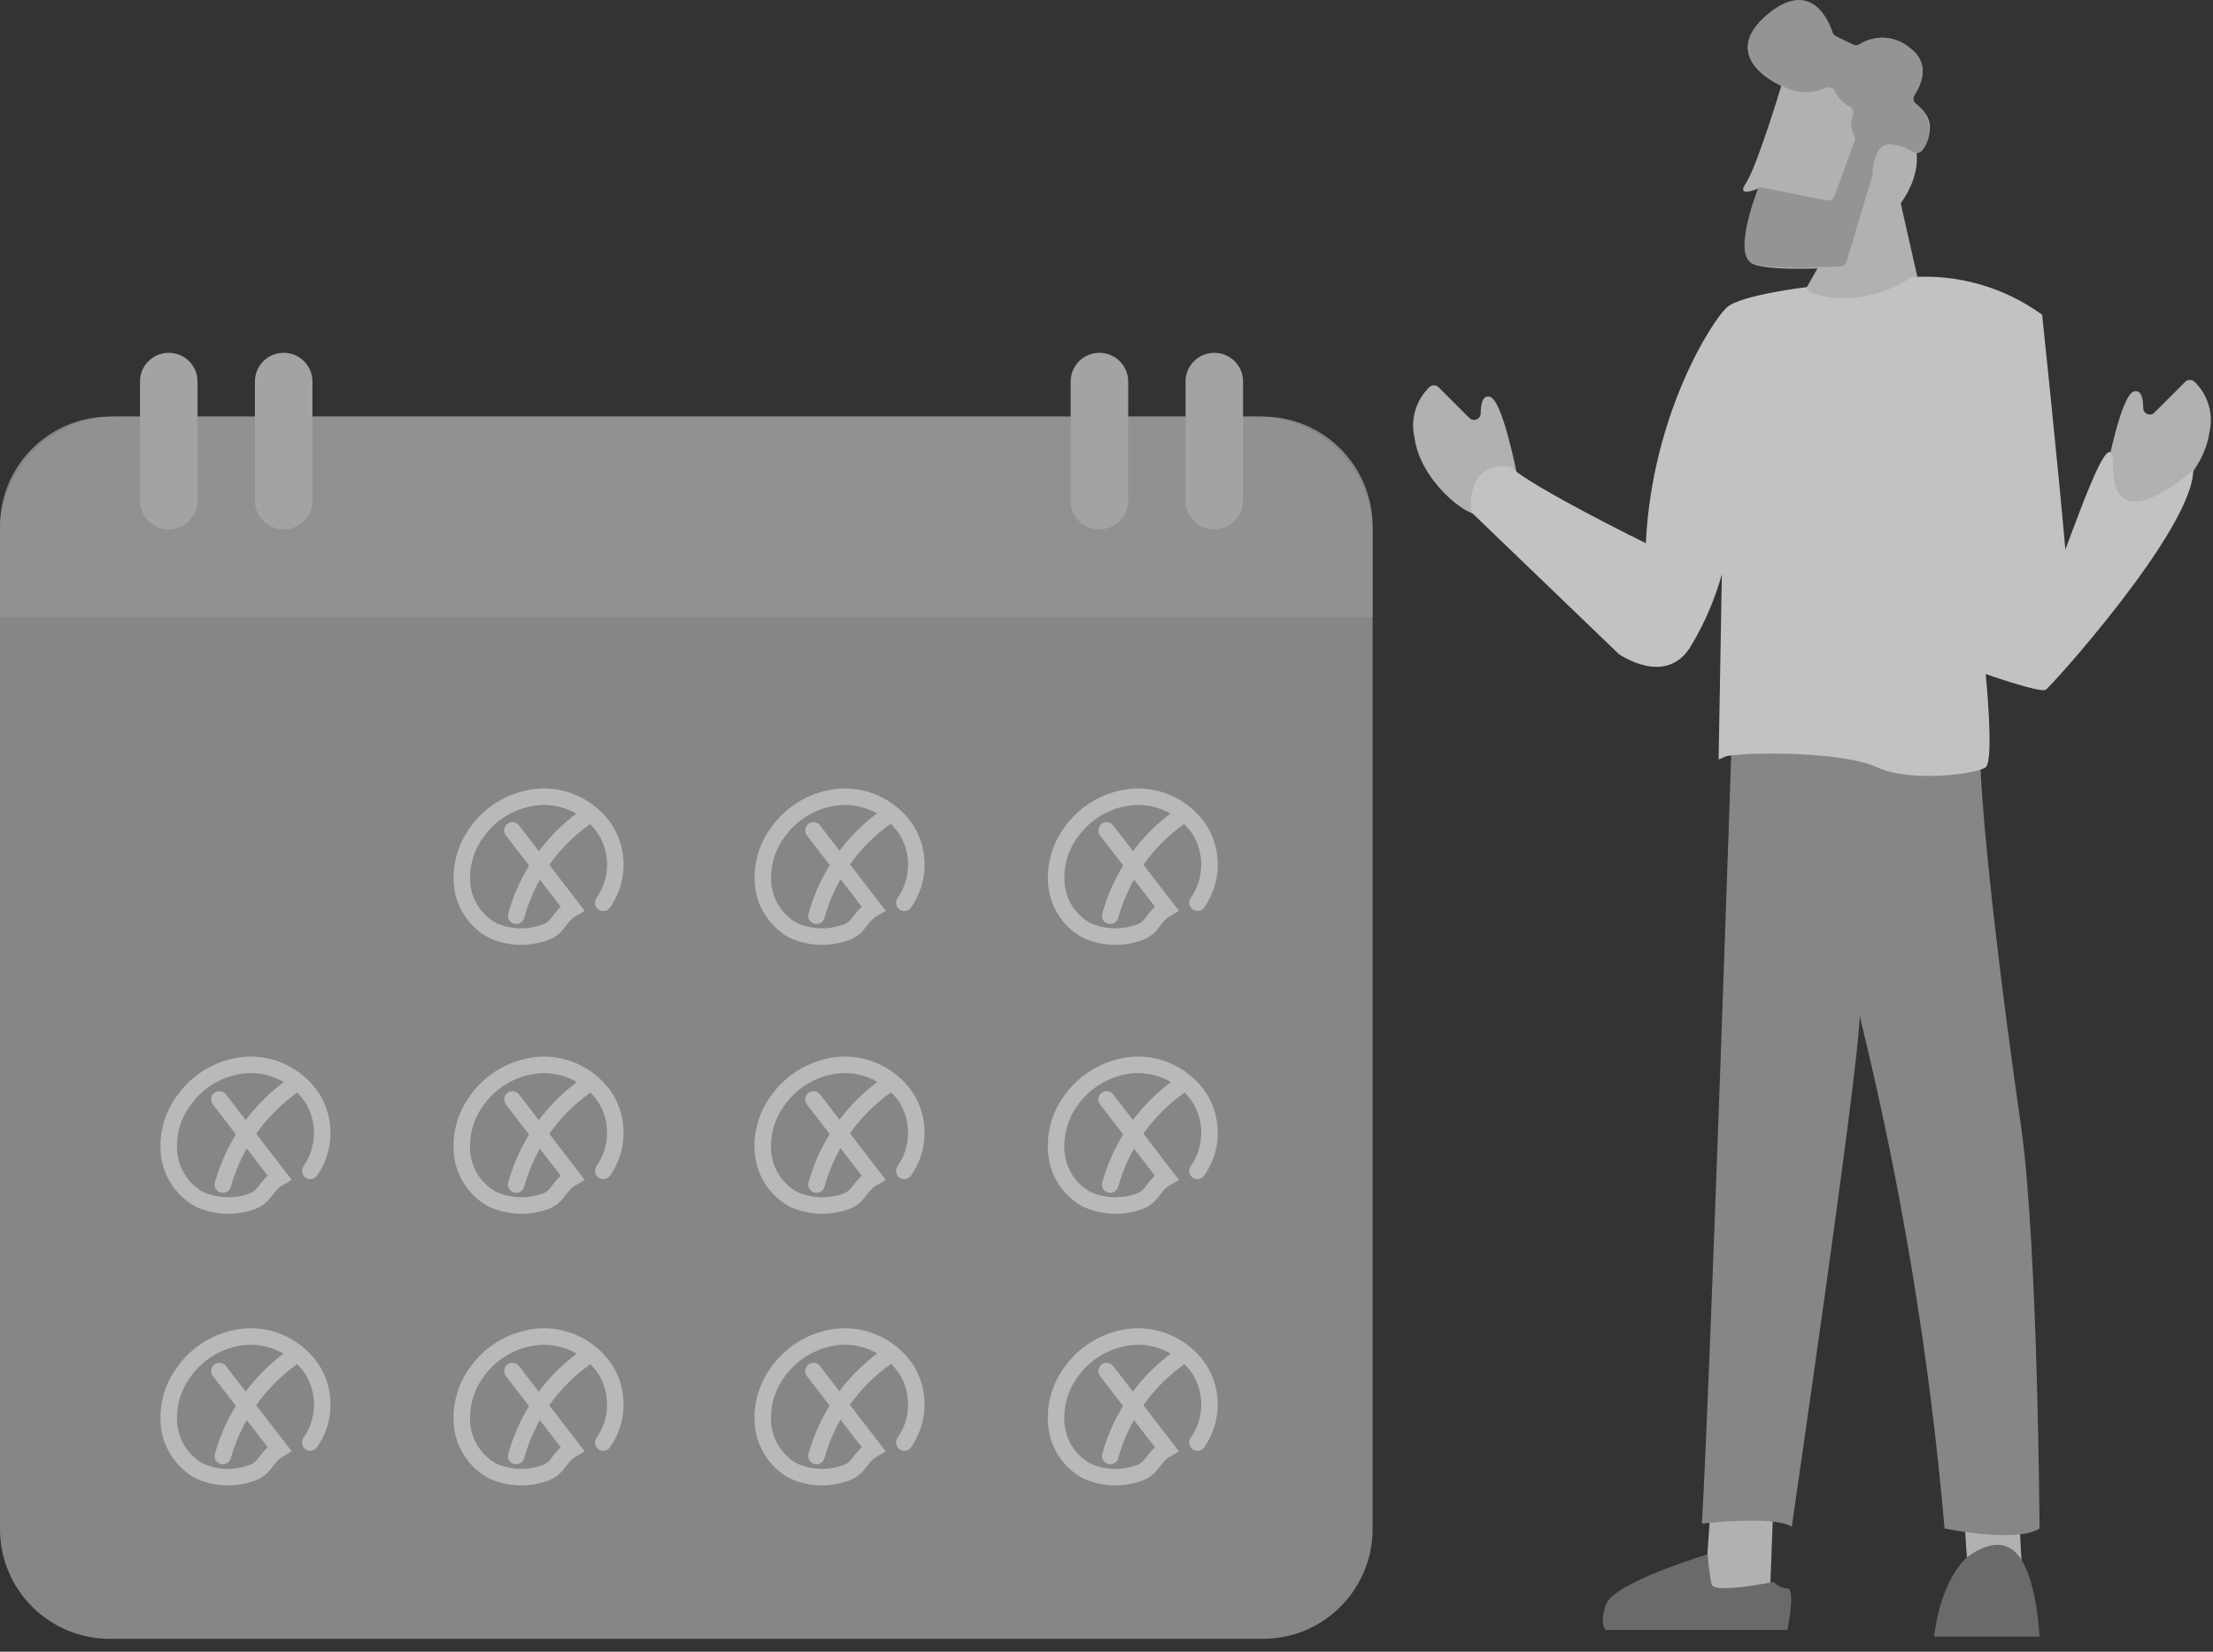 <svg width="134" height="100" viewBox="0 0 134 100" fill="none" xmlns="http://www.w3.org/2000/svg">
<rect x="0" y="0" width="134" height="100" fill="#333333" stroke="none"/>
<g opacity="0.7">
<path d="M76.468 25.223H6.644C2.974 25.223 0 28.197 0 31.867V92.577C0 96.246 2.974 99.221 6.644 99.221H76.468C80.137 99.221 83.111 96.246 83.111 92.577V31.867C83.111 28.197 80.137 25.223 76.468 25.223Z" fill="#A7A9AC"/>
<path d="M7 25.223H76.112C77.968 25.223 79.748 25.96 81.061 27.273C82.374 28.586 83.111 30.366 83.111 32.223V37.367H0V32.223C0 30.366 0.737 28.586 2.05 27.273C3.363 25.96 5.143 25.223 7 25.223Z" fill="#B9B9B9"/>
<path d="M10.224 21.361H10.213C9.254 21.361 8.477 22.139 8.477 23.098V30.313C8.477 31.272 9.254 32.05 10.213 32.05H10.224C11.183 32.05 11.961 31.272 11.961 30.313V23.098C11.961 22.139 11.183 21.361 10.224 21.361Z" fill="#D1D3D4"/>
<path d="M17.181 21.361H17.171C16.212 21.361 15.434 22.139 15.434 23.098V30.313C15.434 31.272 16.212 32.05 17.171 32.05H17.181C18.14 32.05 18.918 31.272 18.918 30.313V23.098C18.918 22.139 18.14 21.361 17.181 21.361Z" fill="#D1D3D4"/>
<path d="M66.577 21.361H66.567C65.608 21.361 64.83 22.139 64.83 23.098V30.313C64.83 31.272 65.608 32.05 66.567 32.05H66.577C67.536 32.05 68.314 31.272 68.314 30.313V23.098C68.314 22.139 67.536 21.361 66.577 21.361Z" fill="#D1D3D4"/>
<path d="M73.534 21.361H73.523C72.564 21.361 71.787 22.139 71.787 23.098V30.313C71.787 31.272 72.564 32.05 73.523 32.05H73.534C74.493 32.05 75.27 31.272 75.27 30.313V23.098C75.27 22.139 74.493 21.361 73.534 21.361Z" fill="#D1D3D4"/>
<path d="M71.463 65.721C69.4 67.171 67.903 69.289 67.225 71.718" stroke="#F1F2F2" stroke-miterlimit="10" stroke-linecap="round"/>
<path d="M67.008 66.563L70.643 71.287C69.737 71.804 69.845 72.495 68.842 72.786C67.837 73.106 66.749 73.04 65.79 72.603C65.295 72.332 64.873 71.947 64.558 71.479C64.243 71.012 64.044 70.477 63.977 69.917C63.842 68.773 64.138 67.619 64.808 66.681C65.249 66.041 65.829 65.51 66.506 65.127C67.182 64.744 67.937 64.519 68.712 64.47C69.49 64.439 70.263 64.611 70.955 64.968C71.647 65.326 72.234 65.856 72.66 66.509C73.062 67.175 73.261 67.943 73.235 68.721C73.208 69.498 72.956 70.251 72.509 70.888" stroke="#F1F2F2" stroke-miterlimit="10" stroke-linecap="round"/>
<path d="M53.678 65.721C51.615 67.171 50.117 69.289 49.44 71.718" stroke="#F1F2F2" stroke-miterlimit="10" stroke-linecap="round"/>
<path d="M49.256 66.563L52.891 71.287C51.985 71.804 52.082 72.495 51.079 72.786C50.074 73.106 48.986 73.04 48.027 72.603C47.535 72.328 47.116 71.942 46.801 71.476C46.486 71.009 46.285 70.475 46.215 69.917C46.083 68.771 46.383 67.618 47.056 66.681C47.496 66.041 48.077 65.509 48.753 65.126C49.43 64.743 50.184 64.519 50.96 64.47C51.739 64.439 52.511 64.611 53.203 64.968C53.895 65.326 54.483 65.856 54.908 66.509C55.31 67.175 55.51 67.943 55.483 68.721C55.456 69.498 55.204 70.251 54.757 70.888" stroke="#F1F2F2" stroke-miterlimit="10" stroke-linecap="round"/>
<path d="M35.494 65.721C33.431 67.171 31.933 69.289 31.255 71.718" stroke="#F1F2F2" stroke-miterlimit="10" stroke-linecap="round"/>
<path d="M31.03 66.563L34.664 71.287C33.758 71.804 33.866 72.495 32.863 72.786C31.858 73.106 30.77 73.04 29.811 72.603C29.317 72.33 28.895 71.945 28.578 71.478C28.261 71.011 28.059 70.477 27.988 69.917C27.862 68.772 28.161 67.62 28.83 66.681C29.27 66.041 29.851 65.51 30.527 65.127C31.204 64.744 31.958 64.519 32.734 64.47C33.512 64.439 34.285 64.611 34.977 64.968C35.669 65.326 36.256 65.856 36.681 66.509C37.083 67.175 37.283 67.943 37.256 68.721C37.229 69.498 36.977 70.251 36.53 70.888" stroke="#F1F2F2" stroke-miterlimit="10" stroke-linecap="round"/>
<path d="M17.742 65.721C15.679 67.173 14.179 69.29 13.493 71.718" stroke="#F1F2F2" stroke-miterlimit="10" stroke-linecap="round"/>
<path d="M13.287 66.563L16.922 71.287C16.016 71.804 16.113 72.495 15.11 72.786C14.105 73.106 13.017 73.04 12.058 72.603C11.566 72.328 11.147 71.942 10.832 71.476C10.517 71.009 10.316 70.475 10.246 69.917C10.114 68.771 10.414 67.618 11.087 66.681C11.526 66.04 12.107 65.507 12.783 65.124C13.46 64.74 14.215 64.517 14.991 64.47C15.768 64.439 16.54 64.611 17.23 64.968C17.92 65.326 18.505 65.856 18.928 66.509C19.334 67.173 19.538 67.941 19.513 68.719C19.488 69.497 19.236 70.251 18.788 70.888" stroke="#F1F2F2" stroke-miterlimit="10" stroke-linecap="round"/>
<path d="M71.463 82.158C69.398 83.605 67.899 85.725 67.225 88.155" stroke="#F1F2F2" stroke-miterlimit="10" stroke-linecap="round"/>
<path d="M67.008 83.01L70.643 87.724C69.737 88.252 69.845 88.942 68.842 89.223C67.839 89.551 66.749 89.49 65.79 89.05C65.295 88.779 64.873 88.394 64.558 87.927C64.243 87.46 64.044 86.924 63.977 86.365C63.842 85.22 64.138 84.067 64.808 83.129C65.249 82.489 65.829 81.958 66.506 81.575C67.182 81.192 67.937 80.967 68.712 80.918C69.49 80.887 70.263 81.059 70.955 81.416C71.647 81.773 72.234 82.304 72.66 82.957C73.062 83.623 73.261 84.391 73.235 85.168C73.208 85.946 72.956 86.699 72.509 87.335" stroke="#F1F2F2" stroke-miterlimit="10" stroke-linecap="round"/>
<path d="M53.678 82.158C51.612 83.605 50.114 85.725 49.44 88.155" stroke="#F1F2F2" stroke-miterlimit="10" stroke-linecap="round"/>
<path d="M49.256 83.01L52.891 87.724C51.985 88.252 52.082 88.942 51.079 89.223C50.076 89.551 48.986 89.49 48.027 89.05C47.535 88.776 47.116 88.39 46.801 87.923C46.486 87.457 46.285 86.923 46.215 86.365C46.083 85.219 46.383 84.066 47.056 83.129C47.496 82.489 48.077 81.957 48.753 81.573C49.43 81.19 50.184 80.966 50.96 80.918C51.739 80.887 52.511 81.059 53.203 81.416C53.895 81.773 54.483 82.304 54.908 82.957C55.31 83.623 55.51 84.391 55.483 85.168C55.456 85.946 55.204 86.699 54.757 87.335" stroke="#F1F2F2" stroke-miterlimit="10" stroke-linecap="round"/>
<path d="M35.494 82.158C33.428 83.605 31.93 85.725 31.255 88.155" stroke="#F1F2F2" stroke-miterlimit="10" stroke-linecap="round"/>
<path d="M31.03 83.01L34.664 87.724C33.758 88.252 33.866 88.942 32.863 89.223C31.86 89.551 30.77 89.49 29.811 89.05C29.317 88.778 28.895 88.392 28.578 87.926C28.261 87.459 28.059 86.924 27.988 86.365C27.862 85.219 28.161 84.068 28.83 83.129C29.27 82.489 29.851 81.958 30.527 81.575C31.204 81.192 31.958 80.967 32.734 80.918C33.512 80.887 34.285 81.059 34.977 81.416C35.669 81.773 36.256 82.304 36.681 82.957C37.083 83.623 37.283 84.391 37.256 85.168C37.229 85.946 36.977 86.699 36.53 87.335" stroke="#F1F2F2" stroke-miterlimit="10" stroke-linecap="round"/>
<path d="M71.463 49.446C69.398 50.893 67.899 53.013 67.225 55.443" stroke="#F1F2F2" stroke-miterlimit="10" stroke-linecap="round"/>
<path d="M67.009 50.277L70.644 55.001C69.738 55.529 69.846 56.22 68.842 56.5C67.839 56.823 66.751 56.762 65.79 56.328C65.295 56.056 64.872 55.669 64.556 55.2C64.241 54.731 64.043 54.193 63.978 53.631C63.853 52.505 64.149 51.371 64.809 50.45C65.248 49.808 65.828 49.275 66.505 48.892C67.181 48.509 67.937 48.285 68.713 48.239C69.492 48.206 70.265 48.376 70.957 48.734C71.65 49.091 72.237 49.623 72.66 50.277C73.062 50.943 73.262 51.712 73.235 52.489C73.209 53.266 72.956 54.019 72.509 54.656" stroke="#F1F2F2" stroke-miterlimit="10" stroke-linecap="round"/>
<path d="M53.678 49.446C51.612 50.893 50.114 53.013 49.44 55.443" stroke="#F1F2F2" stroke-miterlimit="10" stroke-linecap="round"/>
<path d="M49.256 50.277L52.891 55.001C51.985 55.529 52.082 56.22 51.079 56.5C50.075 56.823 48.987 56.762 48.027 56.328C47.534 56.052 47.113 55.664 46.798 55.196C46.484 54.728 46.284 54.191 46.215 53.631C46.094 52.503 46.393 51.37 47.056 50.45C47.495 49.807 48.075 49.274 48.751 48.891C49.428 48.508 50.184 48.285 50.96 48.239C51.739 48.206 52.512 48.376 53.205 48.734C53.897 49.091 54.484 49.623 54.908 50.277C55.31 50.943 55.51 51.712 55.483 52.489C55.456 53.266 55.204 54.019 54.757 54.656" stroke="#F1F2F2" stroke-miterlimit="10" stroke-linecap="round"/>
<path d="M35.494 49.446C33.428 50.893 31.93 53.013 31.255 55.443" stroke="#F1F2F2" stroke-miterlimit="10" stroke-linecap="round"/>
<path d="M31.029 50.277L34.664 55.001C33.758 55.529 33.866 56.22 32.863 56.5C31.859 56.823 30.771 56.762 29.811 56.328C29.315 56.054 28.892 55.667 28.575 55.199C28.258 54.73 28.057 54.193 27.988 53.631C27.872 52.504 28.171 51.373 28.829 50.45C29.268 49.808 29.848 49.275 30.525 48.892C31.202 48.509 31.957 48.285 32.733 48.239C33.512 48.206 34.285 48.376 34.978 48.734C35.67 49.091 36.257 49.623 36.681 50.277C37.083 50.943 37.283 51.712 37.256 52.489C37.229 53.266 36.977 54.019 36.53 54.656" stroke="#F1F2F2" stroke-miterlimit="10" stroke-linecap="round"/>
<path d="M17.742 82.158C15.677 83.608 14.176 85.726 13.493 88.155" stroke="#F1F2F2" stroke-miterlimit="10" stroke-linecap="round"/>
<path d="M13.287 83.01L16.922 87.724C16.016 88.252 16.113 88.942 15.11 89.223C14.107 89.551 13.017 89.49 12.058 89.05C11.566 88.776 11.147 88.39 10.832 87.923C10.517 87.457 10.316 86.923 10.246 86.365C10.114 85.219 10.414 84.066 11.087 83.129C11.526 82.487 12.107 81.955 12.783 81.571C13.46 81.188 14.215 80.965 14.991 80.918C15.768 80.887 16.54 81.058 17.23 81.416C17.92 81.773 18.505 82.304 18.928 82.957C19.334 83.621 19.538 84.389 19.513 85.167C19.488 85.945 19.236 86.699 18.788 87.335" stroke="#F1F2F2" stroke-miterlimit="10" stroke-linecap="round"/>
<path d="M91.918 29.148C91.922 29.118 91.922 29.087 91.918 29.058C91.828 28.573 90.965 24.127 90.184 24.012C89.765 23.93 89.659 24.488 89.659 25.039C89.655 25.117 89.629 25.193 89.582 25.257C89.537 25.32 89.473 25.369 89.4 25.397C89.326 25.425 89.246 25.431 89.17 25.414C89.093 25.397 89.023 25.358 88.968 25.302L87.103 23.437C87.027 23.369 86.929 23.331 86.828 23.331C86.726 23.331 86.628 23.369 86.552 23.437C86.147 23.829 85.851 24.32 85.694 24.863C85.536 25.404 85.524 25.978 85.656 26.526C86.002 29.09 88.82 31.309 89.511 31.112C90.143 30.985 90.789 30.932 91.433 30.956C91.533 30.958 91.629 30.924 91.704 30.858C91.779 30.793 91.826 30.701 91.836 30.602L91.918 29.148Z" fill="#E6E7E8"/>
<path d="M127.509 28.819C127.505 28.792 127.505 28.764 127.509 28.737C127.6 28.252 128.463 23.806 129.243 23.691C129.671 23.609 129.769 24.159 129.777 24.718C129.78 24.796 129.806 24.871 129.852 24.934C129.897 24.997 129.961 25.046 130.034 25.073C130.107 25.1 130.186 25.105 130.262 25.087C130.337 25.07 130.406 25.03 130.46 24.973L132.325 23.108C132.4 23.039 132.499 23.002 132.6 23.002C132.702 23.002 132.8 23.039 132.875 23.108C133.283 23.499 133.58 23.99 133.739 24.532C133.897 25.074 133.911 25.648 133.779 26.197C133.426 28.753 130.607 30.98 129.917 30.775C129.284 30.65 128.639 30.6 127.994 30.627C127.896 30.629 127.8 30.594 127.727 30.528C127.654 30.463 127.608 30.371 127.6 30.273L127.509 28.819Z" fill="#E6E7E8"/>
<path d="M103.3 95.259L103.703 89.621L107.425 89.876L107.179 96.393L102.758 97.124L103.3 95.259Z" fill="#E6E7E8"/>
<path d="M119.16 95.16L118.807 90.073L122.184 90.377L122.48 95.916L119.16 95.16Z" fill="#E6E7E8"/>
<path d="M112.61 61.526C115.119 71.715 116.836 82.084 117.746 92.539C117.746 92.539 122.077 93.451 123.498 92.539C123.498 92.539 123.4 75.52 122.389 68.272C122.389 68.272 119.669 49.742 119.874 43.8C120.08 37.859 104.869 44.507 104.869 44.507C104.869 44.507 103.554 83.68 103.053 92.243C103.053 92.243 107.482 91.734 108.493 92.44C108.485 92.44 112.511 65.051 112.61 61.526Z" fill="#A7A9AC"/>
<path d="M103.399 94.1C103.399 94.1 97.712 95.817 97.252 97.124C96.792 98.43 97.252 98.685 97.252 98.685H108.231C108.231 98.685 108.74 96.171 108.231 96.171C108.073 96.167 107.917 96.129 107.776 96.059C107.634 95.99 107.509 95.89 107.409 95.768C107.409 95.768 103.785 96.524 103.637 95.916C103.521 95.316 103.441 94.709 103.399 94.1Z" fill="#808285"/>
<path d="M117.114 99.088H123.491C123.491 99.088 123.36 95.497 122.152 94.1C120.944 92.703 119.062 94.322 119.062 94.322C119.062 94.322 117.517 95.628 117.114 99.088Z" fill="#808285"/>
<path d="M107.861 5.193C107.861 5.193 106.39 10.083 105.724 11.077C105.059 12.072 106.546 11.373 106.546 11.373C106.546 11.373 104.902 15.482 106.168 15.991C107.433 16.501 111.797 16.156 111.797 16.156L113.441 10.65C113.441 10.65 113.441 8.784 114.468 8.793C115.027 8.786 115.578 8.921 116.07 9.187C116.07 9.187 118.075 7.585 115.692 6.064C115.692 6.064 117.401 4.109 115.569 2.851C115.121 2.489 114.563 2.291 113.987 2.291C113.411 2.291 112.853 2.489 112.405 2.851L111.008 2.169C111.008 2.169 110.047 -1.644 106.998 0.945C103.949 3.533 107.861 5.193 107.861 5.193Z" fill="#E6E7E8"/>
<path d="M115.092 12.31C116.735 9.993 115.815 8.39 115.815 8.39L114.073 7.758L114.015 7.519L110.613 15.252L108.633 18.761L112.594 24.596L116.587 18.917L115.092 12.31Z" fill="#E6E7E8"/>
<path d="M105.568 11.52C105.568 11.414 105.642 11.283 105.7 11.118C105.568 11.307 105.536 11.447 105.568 11.52Z" fill="#BCBEC0"/>
<path d="M116.029 6.311C115.945 6.246 115.888 6.152 115.87 6.047C115.852 5.942 115.874 5.834 115.931 5.744C116.325 5.136 116.941 3.797 115.569 2.852C115.153 2.516 114.643 2.32 114.109 2.289C113.576 2.258 113.046 2.394 112.594 2.679C112.531 2.717 112.459 2.738 112.385 2.738C112.311 2.738 112.238 2.717 112.175 2.679L111.181 2.194C111.077 2.144 110.998 2.056 110.959 1.948C110.729 1.241 109.652 -1.339 106.998 0.888C103.941 3.476 107.861 5.169 107.861 5.169C108.263 5.414 108.72 5.556 109.191 5.58C109.662 5.604 110.131 5.511 110.556 5.309C110.611 5.287 110.669 5.276 110.728 5.277C110.786 5.279 110.844 5.292 110.897 5.317C110.95 5.341 110.998 5.377 111.037 5.421C111.076 5.465 111.105 5.516 111.123 5.572C111.33 5.965 111.654 6.285 112.052 6.484C112.136 6.541 112.196 6.627 112.22 6.726C112.245 6.824 112.231 6.928 112.183 7.018C112.113 7.216 112.086 7.428 112.105 7.638C112.123 7.847 112.186 8.051 112.29 8.234C112.313 8.287 112.324 8.345 112.324 8.403C112.324 8.46 112.313 8.518 112.29 8.571L111.082 11.858C111.049 11.955 110.981 12.037 110.892 12.088C110.803 12.139 110.698 12.157 110.597 12.137L106.489 11.316C106.489 11.316 104.845 15.425 106.111 15.934C107.138 16.353 110.433 16.18 111.444 16.123C111.531 16.114 111.613 16.079 111.68 16.024C111.747 15.968 111.797 15.894 111.822 15.811L113.375 10.642C113.379 10.609 113.379 10.576 113.375 10.543C113.375 10.239 113.506 8.727 114.402 8.735C114.912 8.757 115.406 8.916 115.832 9.196C115.879 9.226 115.932 9.248 115.987 9.258C116.042 9.268 116.099 9.268 116.153 9.256C116.208 9.245 116.261 9.223 116.307 9.191C116.353 9.16 116.393 9.119 116.424 9.072C116.583 8.867 116.7 8.631 116.767 8.38C116.834 8.128 116.849 7.866 116.812 7.608C116.775 7.35 116.687 7.103 116.553 6.88C116.418 6.657 116.24 6.464 116.029 6.311Z" fill="#BCBEC0"/>
<path d="M132.801 28.465C132.801 28.465 127.953 32.862 127.953 28.276C127.953 25.474 126.391 29.698 125.06 33.273C124.616 28.186 123.655 19.056 123.655 19.056C121.363 17.391 118.559 16.585 115.733 16.78C114.487 17.625 113.014 18.069 111.509 18.054C109.225 17.922 109.422 17.38 109.422 17.38C109.422 17.38 105.461 17.848 104.59 18.588C103.719 19.328 100.029 25.039 99.659 32.887C99.659 32.887 92.945 29.6 91.442 28.26C91.442 28.26 88.82 27.718 89.091 31.013L98.024 39.6C98.024 39.6 100.974 41.688 102.453 39.001C103.239 37.675 103.847 36.252 104.261 34.768L104.064 45.986L104.532 45.78C106.012 45.509 111.649 45.509 113.662 46.454C115.675 47.399 119.71 46.857 120.236 46.454C120.762 46.051 120.236 40.808 120.236 40.808C120.236 40.808 123.523 41.967 123.868 41.762C124.057 41.712 132.801 32.048 132.801 28.465Z" fill="white"/>
</g>
</svg>
